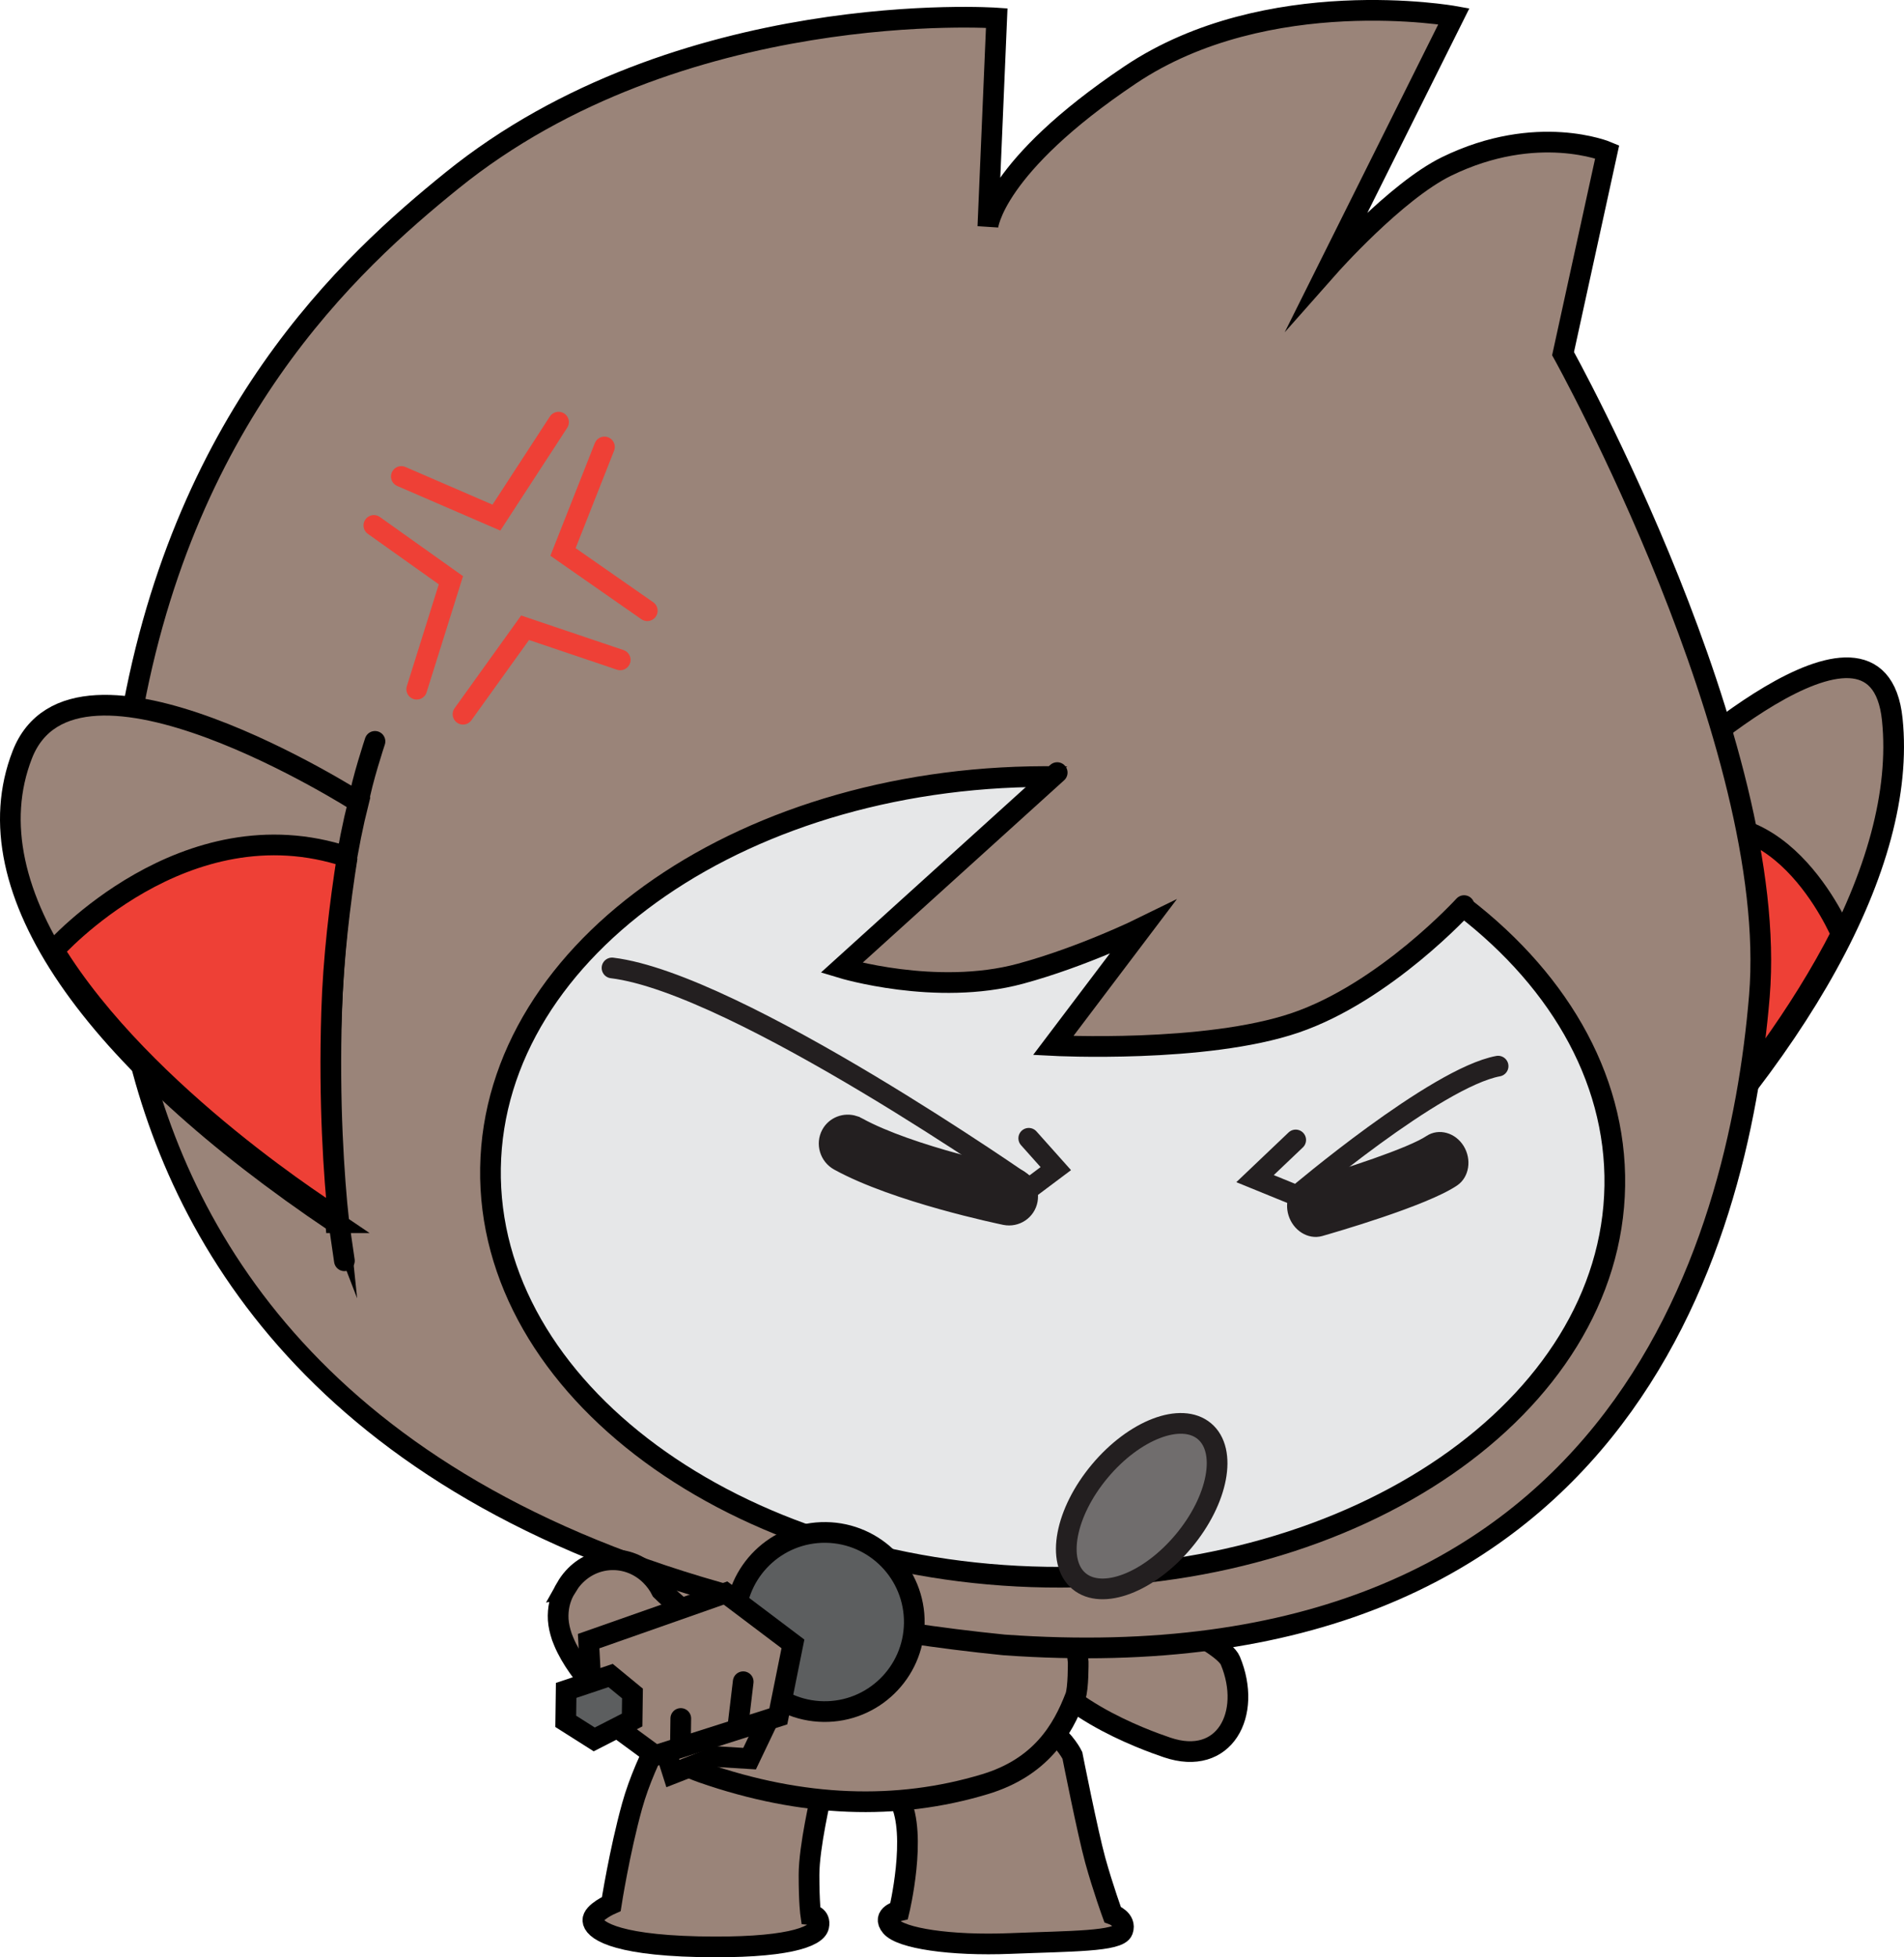 <svg version="1.1" xmlns="http://www.w3.org/2000/svg" xmlns:xlink="http://www.w3.org/1999/xlink" width="110.422" height="113.485" viewBox="0,0,110.422,113.485"><g transform="translate(-185.984,-125.138)"><g stroke-miterlimit="10"><path d="M245.477,220.343c-1.101,-3.627 3.926,-3.256 5.569,-2.527c0.071,0.031 5.794,2.412 6.293,3.612c1.282,3.083 -0.338,6.163 -3.67,5.03c-1.261,-0.429 -7.091,-2.488 -8.191,-6.115z" fill="#9a8479" stroke="#000000" stroke-width="1.2" stroke-linecap="butt"/><path d="M244.875,221.437c3.084,-7.721 -2.018,5.052 0,0z" fill="#9a8479" stroke="#000000" stroke-width="1.2" stroke-linecap="butt"/><path d="M248.176,226.917c0,0 0.879,4.452 1.326,6.079c0.451,1.627 1.003,3.141 1.003,3.141c0,0 0.82,0.297 0.593,0.936c-0.225,0.642 -3.016,0.611 -6.518,0.752c-3.503,0.142 -6.359,-0.308 -6.923,-0.986c-0.562,-0.67 0.474,-0.909 0.474,-0.909c0,0 1.06,-4.405 0.039,-6.412c-1.362,-2.676 0.204,-3.372 4.302,-4.652v0v0v0v0v0v0c4.099,-1.279 5.704,2.05 5.704,2.05z" fill="#9a8479" stroke="#000000" stroke-width="1.2" stroke-linecap="butt"/><path d="M233.705,228.715c-0.038,0.307 -0.094,0.498 -0.094,0.498c0,0 -0.709,3.002 -0.708,4.633c-0.001,1.63 0.098,2.304 0.098,2.304c0,0 0.597,0.055 0.463,0.676c-0.13,0.622 -1.909,1.295 -6.988,1.185c-5.081,-0.116 -6.083,-1.045 -6.109,-1.52c-0.028,-0.475 1.069,-0.956 1.069,-0.956c0,0 0.474,-3.037 1.205,-5.677c0.415,-1.497 1.099,-2.96 1.613,-3.947" fill="#9a8479" stroke="#000000" stroke-width="1.2" stroke-linecap="butt"/><path d="M233.078,213.03v0v0v0v0v0v0c9.223,-0.531 12.94,3.452 12.938,3.451c0.8,1.029 1.802,2.48 2.252,3.805c0.124,0.366 0.209,0.778 0.246,1.22c0,0 0.016,1.535 -0.163,2.003c-0.751,1.963 -2.023,4.111 -5.259,5.083c-5.079,1.532 -10.57,1.344 -16.359,-0.669c-1.954,-0.677 -3.146,-1.831 -3.821,-3.145c-0.482,-0.946 -0.727,-2.178 -0.727,-2.178c-0.365,-2.051 0.026,-4.052 0.243,-4.923c0,0 1.427,-4.116 10.649,-4.647z" fill="#9a8479" stroke="#000000" stroke-width="1.2" stroke-linecap="butt"/><g stroke="#000000" stroke-width="1.2"><path d="M282.154,170.433c0,0 12.71,-12.006 13.573,-3.574c0.863,8.432 -5.446,19.428 -16.382,30.172c0,0 3.005,-15.366 2.809,-26.598zM282.154,170.433c0.054,-1.326 -0.111,-3.821 -0.111,-3.821M278.669,199.456l0.569,-2.498" fill="#9a8479" stroke-linecap="round"/><path d="M279.239,196.957c0.579,-2.849 1.431,-7.525 2.122,-13.308c0.405,-3.366 0.627,-6.808 0.751,-9.77l0,0.004c6.839,-3.715 10.654,5.411 10.654,5.411l0.002,-0c-4.804,9.445 -13.434,17.408 -13.434,17.408l-0.096,0.256v0v0v0v0z" fill="#ee4036" stroke-linecap="butt"/></g><path d="M193.429,167.781c2.939,-18.422 12.915,-27.442 18.748,-32.162c13.24,-10.722 31.612,-9.434 31.612,-9.434l-0.514,12.093c0,0 0.3,-3.463 8.257,-8.799c7.955,-5.336 18.769,-3.399 18.769,-3.399l-7.242,14.517c0,0 3.864,-4.366 6.824,-5.812c5.247,-2.558 9.31,-0.848 9.31,-0.848l-2.56,11.705c0,0 12.6,22.654 11.386,37.253c-1.214,14.599 -8.317,40.156 -43.81,37.617c-61.35,-6.179 -50.778,-52.731 -50.778,-52.731z" fill="#9a8479" stroke="#000000" stroke-width="1.2" stroke-linecap="butt"/><g stroke="#000000" stroke-width="1.2"><path d="M205.451,196.034c-14.081,-9.456 -21.21,-19.33 -18.177,-27.131c3.035,-7.802 19.499,2.745 19.499,2.745c-2.62,10.353 -1.323,24.386 -1.323,24.386zM207.731,168.124c0,0 -0.764,2.303 -0.957,3.524M205.626,195.96l0.331,2.279" fill="#9a8479" stroke-linecap="round"/><path d="M205.536,195.73c0,0 -11.218,-6.988 -16.426,-15.493l0.003,-0c0,0 7.58,-8.559 17.008,-5.413l0.001,-0.003c-0.429,2.723 -0.81,5.884 -0.904,8.968c-0.167,5.299 0.134,9.571 0.407,12.172z" fill="#ee4036" stroke-linecap="butt"/></g><path d="M279.633,193.896c-0.205,12.817 -14.967,22.974 -32.972,22.687c-18.006,-0.287 -32.436,-10.911 -32.231,-23.727c0.205,-12.817 14.967,-22.974 32.972,-22.687c18.006,0.287 32.436,10.911 32.231,23.727z" fill="#e6e7e8" stroke="#000000" stroke-width="1.2" stroke-linecap="butt"/><g stroke="#000000"><path d="M273.301,174.469c0,0 -2.67,4.381 -6.156,6.605c-1.56,0.996 -5.825,3.228 -8.017,3.737c-5.676,1.318 -11.802,0.951 -11.802,0.951l4.913,-6.847c0,0 -4.303,1.902 -7.916,2.878c-4.905,1.325 -8.905,-0.744 -8.905,-0.744l13.469,-12.4" fill="#9a8479" stroke-width="0" stroke-linecap="butt"/><path d="M270.893,177.646c0,0 -4.576,5.02 -9.794,6.797c-5.219,1.777 -14.034,1.317 -14.034,1.317l5.175,-6.843c0,0 -3.462,1.702 -7.075,2.678c-4.905,1.325 -10.378,-0.339 -10.378,-0.339l12.509,-11.322" fill="none" stroke-width="1.2" stroke-linecap="round"/></g><g fill="none" stroke="#ee4036" stroke-width="1.2" stroke-linecap="round"><path d="M218.377,149.615l-3.604,5.536l-5.514,-2.386"/><path d="M207.666,155.603l4.468,3.178l-1.982,6.318"/><path d="M223.523,160.549l-4.888,-3.408l2.403,-6.088"/><path d="M212.836,166.549l3.6,-5.013l5.518,1.863"/></g><path d="M261.746,193.812c2.18,-0.619 6.027,-1.872 7.11,-2.603c0.577,-0.378 1.388,-0.164 1.804,0.515c0.409,0.675 0.273,1.545 -0.309,1.941c-1.72,1.167 -7.143,2.725 -7.755,2.9c-0.674,0.19 -1.411,-0.273 -1.646,-1.033c-0.211,-0.688 0.056,-1.381 0.606,-1.65c0.059,-0.029 0.122,-0.054 0.19,-0.069z" fill="#231f20" stroke="#231f20" stroke-width="0.5" stroke-linecap="butt"/><path d="M235.599,190.089c0.087,0.028 0.172,0.066 0.258,0.111c3.01,1.656 8.838,2.858 8.895,2.87c0.774,0.16 1.305,0.924 1.157,1.711c-0.149,0.785 -0.908,1.292 -1.697,1.131c-0.257,-0.056 -6.32,-1.305 -9.726,-3.177c-0.706,-0.387 -0.974,-1.272 -0.594,-1.976c0.333,-0.612 1.057,-0.882 1.707,-0.671z" fill="#231f20" stroke="#231f20" stroke-width="0.5" stroke-linecap="butt"/><path d="M245.646,191.138l1.569,1.758l-1.509,1.131c0,0 -16.98,-11.89 -24.228,-12.766" fill="none" stroke="#231f20" stroke-width="1.2" stroke-linecap="round"/><path d="M272.866,186.954c-3.616,0.673 -11.666,7.514 -11.666,7.514l-2.43,-0.991l2.358,-2.243" fill="none" stroke="#231f20" stroke-width="1.2" stroke-linecap="round"/><path d="M218.806,217.215c0.118,-0.212 0.26,-0.413 0.427,-0.599c1.197,-1.337 3.203,-1.395 4.479,-0.13c0.261,0.259 0.472,0.553 0.631,0.869c1.239,1.228 3.914,3.102 3.964,4.747c0.101,3.337 -2.51,5.639 -5.22,3.394c-1.301,-1.077 -3.566,-3.152 -4.408,-5.177c-0.079,-0.176 -0.142,-0.358 -0.191,-0.544c-0.092,-0.326 -0.141,-0.648 -0.136,-0.962c0.009,-0.621 0.177,-1.157 0.455,-1.598z" fill="#9a8479" stroke="#000000" stroke-width="1.2" stroke-linecap="butt"/><g stroke="#000000" stroke-width="1.2"><path d="M233.885,213.991c2.868,0.039 5.162,2.396 5.123,5.264c-0.039,2.868 -2.396,5.162 -5.264,5.123c-2.868,-0.039 -5.162,-2.396 -5.123,-5.264c0.039,-2.868 2.396,-5.162 5.264,-5.123z" fill="#5c5e5f" stroke-linecap="butt"/><path d="M230.597,224.72l-1.141,2.387l-1.939,-0.119l-2.509,0.983l-0.709,-2.228" fill="#9a8479" stroke-linecap="round"/><path d="M231.97,220.454l-0.847,4.202l-7.141,2.273l-3.65,-2.683l-0.21,-3.953l7.938,-2.789z" fill="#9a8479" stroke-linecap="round"/><path d="M229.086,222.647l-0.29,2.433" fill="none" stroke-linecap="round"/><path d="M225.466,224.778l-0.019,1.411" fill="none" stroke-linecap="round"/><path d="M221.396,222.286l1.268,1.043l-0.021,1.539l-2.196,1.124l-1.653,-1.048l0.024,-1.795z" fill="#5c5e5f" stroke-linecap="round"/></g><path d="M254.624,214.499c-2.009,2.4 -4.724,3.435 -6.065,2.313c-1.341,-1.123 -0.8,-3.978 1.209,-6.378c2.009,-2.4 4.724,-3.435 6.065,-2.313c1.341,1.123 0.8,3.978 -1.209,6.378z" fill="#706d6d" stroke="#231f20" stroke-width="1.2" stroke-linecap="butt"/></g></g></svg>